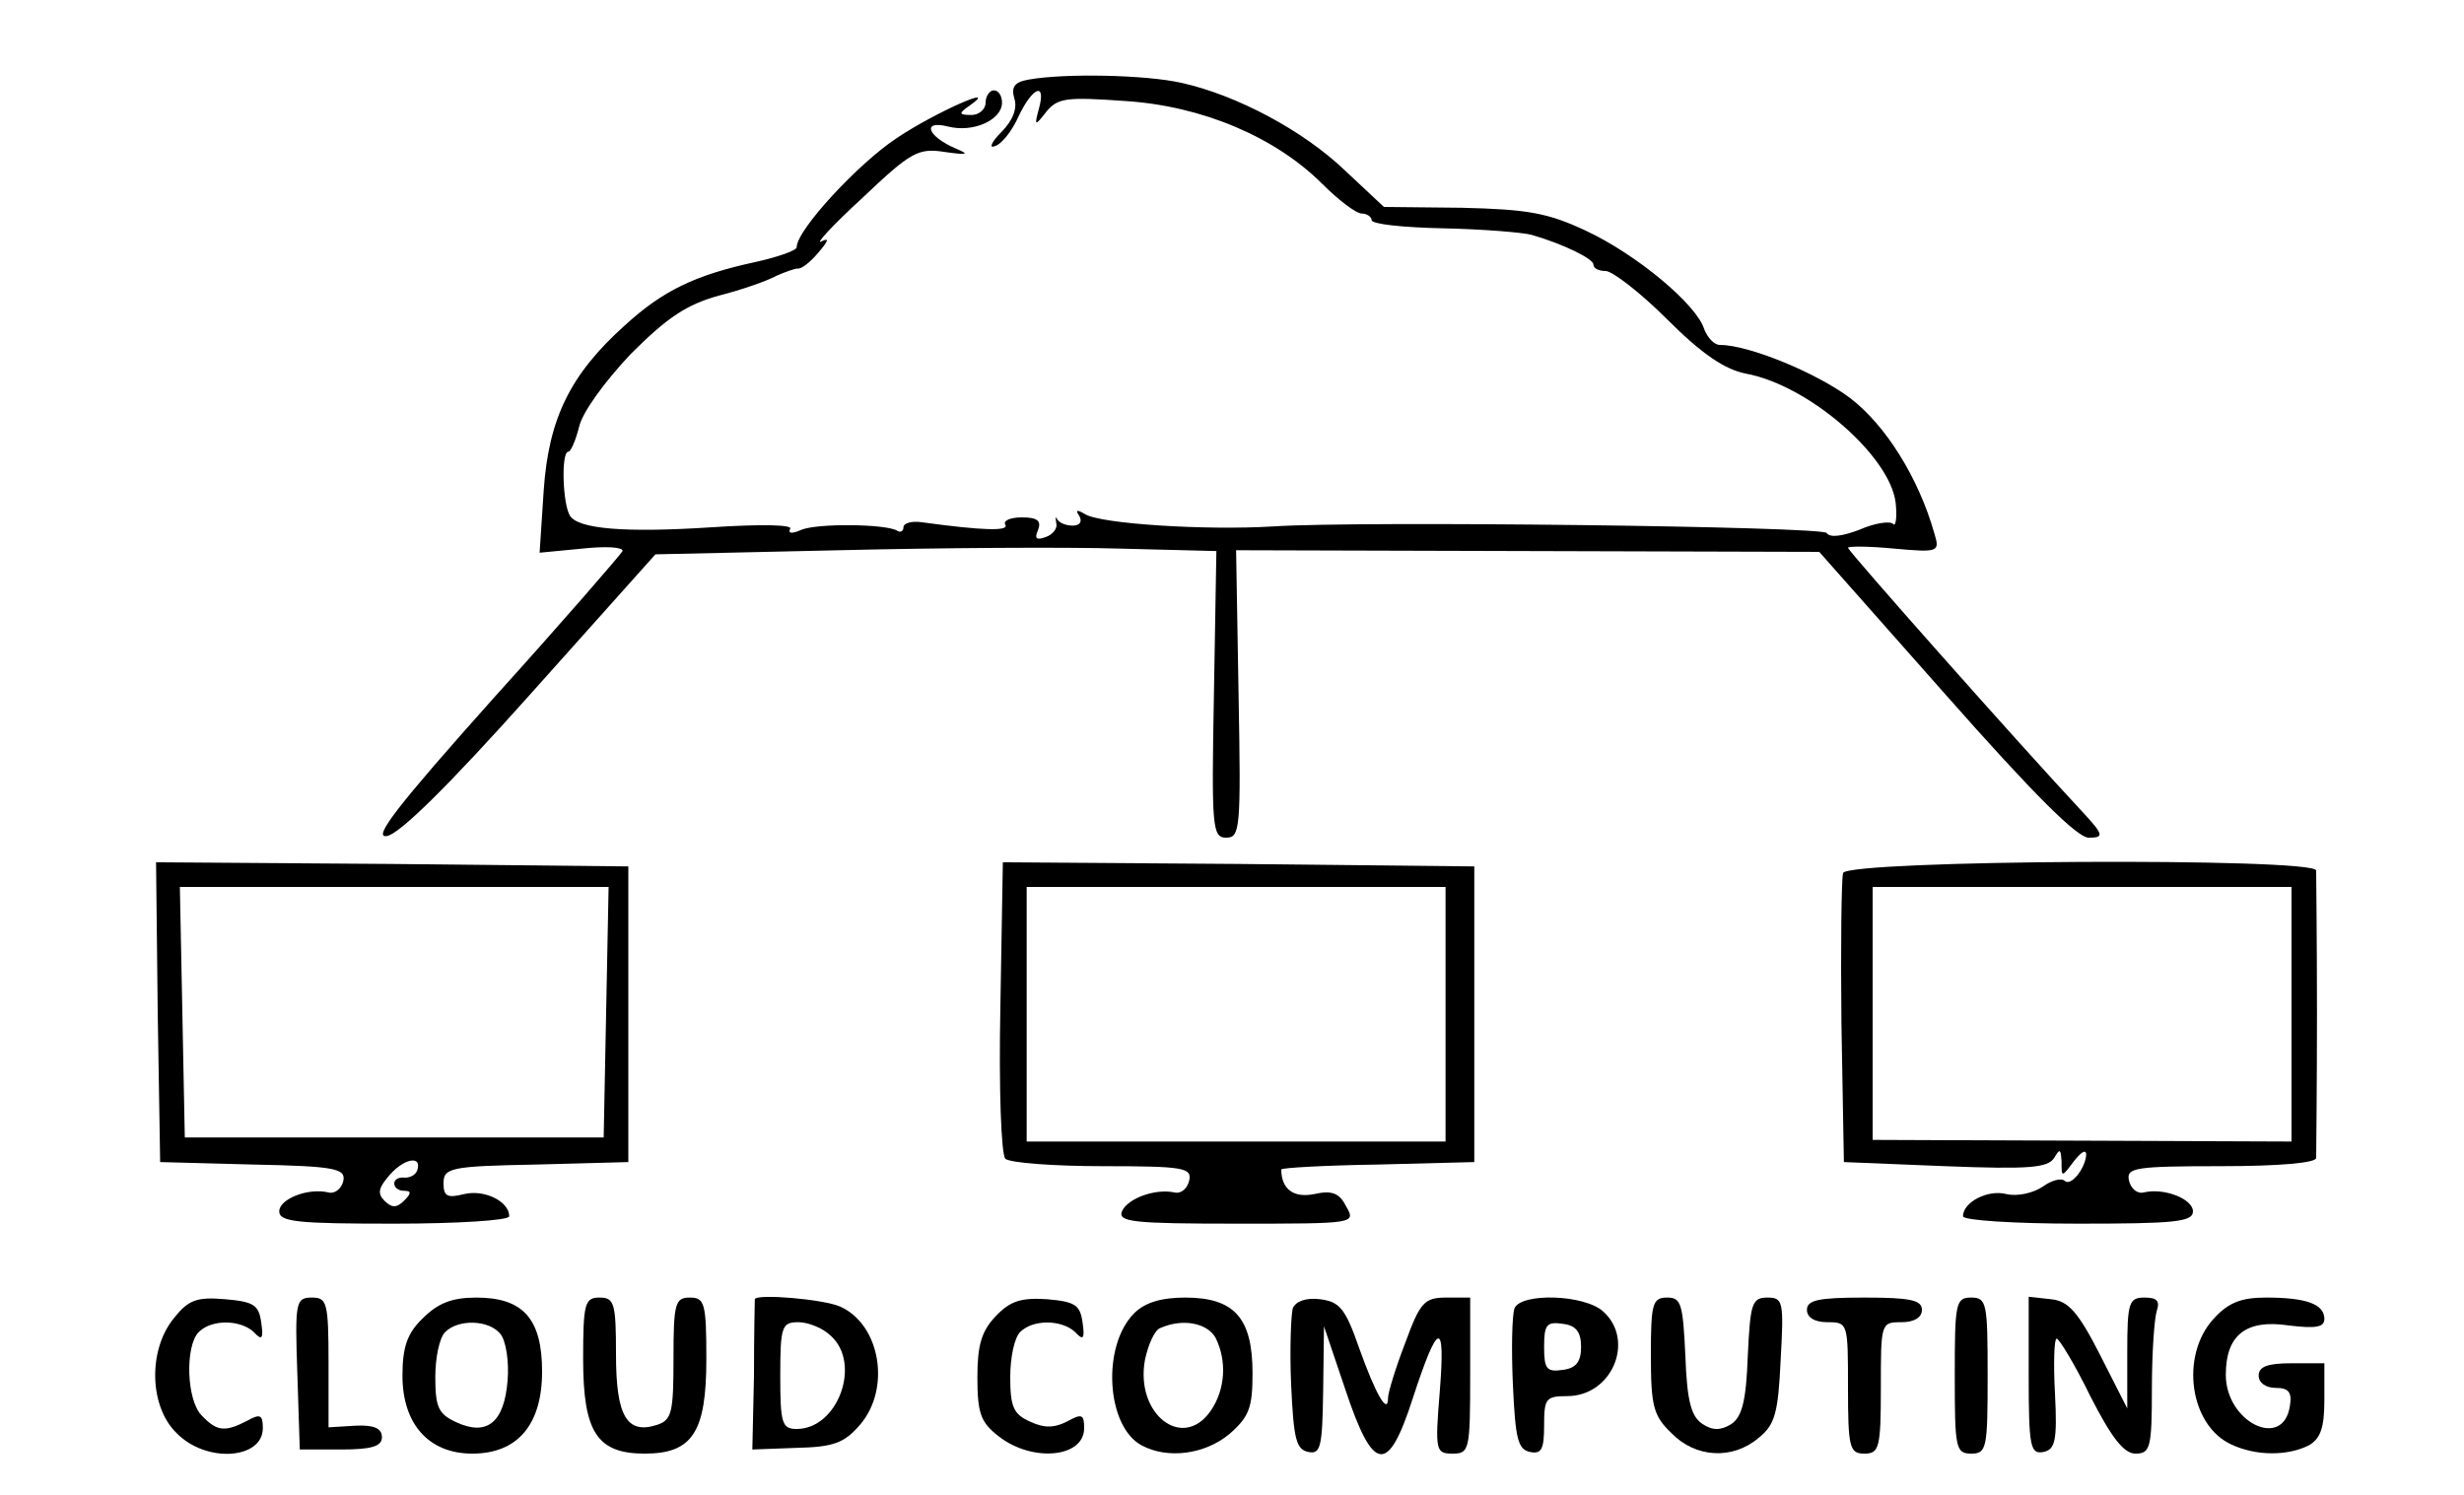 <?xml version="1.0" standalone="no"?>
<!DOCTYPE svg PUBLIC "-//W3C//DTD SVG 20010904//EN"
 "http://www.w3.org/TR/2001/REC-SVG-20010904/DTD/svg10.dtd">
<svg version="1.0" xmlns="http://www.w3.org/2000/svg"
 width="300pt" height="182pt" viewBox="0 0 300 182"
 preserveAspectRatio="xMidYMid meet">
<g transform="translate(0,182) scale(0.1,-0.1)"
fill="#000000" stroke="none">
<path d="M1252 1723 c-17 -3 -21 -9 -17 -23 4 -12 -2 -27 -16 -41 -12 -12 -15
-20 -8 -17 8 2 21 18 29 36 17 36 34 43 25 10 -6 -22 -5 -22 9 -4 14 17 25 18
96 13 94 -6 183 -44 240 -101 19 -19 41 -36 48 -36 6 0 12 -4 12 -8 0 -5 39
-9 87 -10 48 -1 97 -5 108 -8 38 -11 75 -29 75 -36 0 -5 7 -8 15 -8 8 0 42
-26 75 -59 42 -42 70 -61 96 -66 76 -14 175 -100 182 -157 2 -18 0 -30 -3 -26
-4 4 -23 1 -41 -7 -21 -8 -36 -10 -40 -4 -5 8 -567 15 -674 8 -81 -5 -210 3
-229 15 -10 6 -12 5 -7 -2 4 -7 1 -12 -8 -12 -8 0 -16 3 -19 8 -2 4 -2 2 -1
-5 2 -6 -4 -14 -13 -17 -11 -4 -14 -2 -9 9 4 11 -1 15 -20 15 -14 0 -23 -4
-20 -9 5 -8 -28 -7 -101 3 -13 2 -23 -1 -23 -6 0 -5 -4 -7 -8 -4 -14 8 -96 9
-116 1 -11 -5 -17 -5 -14 1 4 5 -34 6 -95 2 -107 -7 -163 -2 -173 14 -9 14
-11 78 -2 78 3 0 9 14 13 30 4 18 31 55 63 89 45 45 68 60 107 71 28 7 59 18
70 24 11 5 23 9 26 9 4 -1 15 7 25 19 13 15 14 19 4 14 -8 -4 14 20 50 53 59
56 68 61 100 56 28 -4 31 -3 14 4 -35 15 -42 35 -10 27 31 -8 66 8 66 29 0 8
-4 15 -10 15 -5 0 -10 -7 -10 -15 0 -8 -8 -15 -17 -15 -16 0 -16 2 -3 11 40
28 -40 -7 -88 -39 -47 -31 -122 -112 -122 -133 0 -4 -23 -12 -50 -18 -74 -16
-113 -35 -159 -77 -67 -60 -93 -114 -99 -201 l-5 -76 52 5 c28 3 50 2 49 -3
-2 -4 -72 -85 -157 -179 -117 -131 -148 -171 -130 -168 15 2 75 61 175 173
l152 170 224 5 c123 3 276 4 341 2 l118 -3 -3 -175 c-3 -162 -2 -174 15 -174
17 0 18 11 15 175 l-3 175 355 -1 355 -1 154 -174 c106 -120 160 -174 174
-174 19 0 19 3 -9 33 -72 77 -284 316 -284 320 0 2 25 2 56 -1 55 -5 56 -4 49
19 -19 67 -59 131 -102 164 -41 31 -124 65 -159 65 -7 0 -15 9 -19 19 -9 30
-82 91 -144 120 -47 22 -71 26 -151 28 l-95 1 -47 44 c-51 49 -132 92 -199
107 -44 10 -143 12 -187 4z"/>
<path d="M192 588 l3 -183 113 -3 c101 -2 113 -5 110 -20 -2 -9 -10 -16 -18
-14 -25 6 -60 -8 -60 -23 0 -13 23 -15 140 -15 77 0 140 4 140 9 0 18 -30 33
-55 27 -20 -5 -25 -3 -25 13 0 19 8 21 113 23 l112 3 0 180 0 180 -288 3 -287
2 2 -182z m546 0 l-3 -153 -255 0 -255 0 -3 153 -3 152 261 0 261 0 -3 -152z
m-230 -193 c-2 -6 -9 -9 -15 -9 -7 1 -13 -2 -13 -7 0 -5 5 -9 12 -9 9 0 9 -3
0 -12 -9 -9 -15 -9 -24 0 -9 9 -7 16 7 32 18 20 39 23 33 5z"/>
<path d="M1218 595 c-2 -102 1 -180 6 -186 6 -5 59 -9 119 -9 98 0 108 -2 105
-17 -2 -10 -10 -17 -18 -15 -23 5 -57 -7 -64 -23 -5 -13 14 -15 140 -15 144 0
145 0 133 21 -8 16 -17 20 -39 15 -25 -5 -40 6 -40 30 0 2 53 5 118 6 l117 3
0 180 0 180 -287 3 -287 2 -3 -175z m542 -10 l0 -155 -255 0 -255 0 0 155 0
155 255 0 255 0 0 -155z"/>
<path d="M2244 757 c-2 -7 -3 -89 -2 -182 l3 -170 123 -5 c103 -4 125 -2 133
10 7 12 8 11 9 -4 0 -20 0 -20 15 0 8 10 14 15 15 9 0 -16 -18 -40 -26 -33 -4
4 -16 1 -27 -7 -12 -8 -31 -12 -44 -9 -23 6 -53 -10 -53 -27 0 -5 63 -9 140
-9 117 0 140 2 140 15 0 15 -35 29 -60 23 -8 -2 -16 5 -18 15 -3 15 7 17 112
17 71 0 116 4 116 10 0 6 1 84 1 175 0 91 -1 170 -1 175 0 16 -569 13 -576 -3z
m546 -172 l0 -155 -255 1 -255 1 0 154 0 154 255 0 255 0 0 -155z"/>
<path d="M211 214 c-31 -39 -29 -107 4 -139 36 -37 105 -32 105 6 0 16 -3 18
-19 9 -27 -14 -37 -13 -55 6 -19 18 -21 85 -4 102 16 16 51 15 67 0 10 -11 12
-8 9 12 -3 21 -9 25 -44 28 -35 3 -45 -1 -63 -24z"/>
<path d="M362 148 l3 -93 50 0 c38 0 50 4 50 15 0 11 -10 15 -32 14 l-33 -2 0
79 c0 73 -2 79 -20 79 -20 0 -21 -5 -18 -92z"/>
<path d="M515 215 c-19 -18 -25 -35 -25 -70 0 -59 32 -95 85 -95 55 0 85 35
85 100 0 64 -23 90 -80 90 -30 0 -47 -7 -65 -25z m94 -19 c7 -8 11 -34 9 -57
-4 -51 -25 -68 -62 -51 -22 10 -26 18 -26 55 0 24 5 48 12 55 16 16 53 15 67
-2z"/>
<path d="M710 165 c0 -89 17 -115 75 -115 58 0 75 26 75 115 0 68 -2 75 -20
75 -18 0 -20 -7 -20 -74 0 -66 -2 -75 -20 -81 -37 -12 -50 11 -50 86 0 62 -2
69 -20 69 -18 0 -20 -7 -20 -75z"/>
<path d="M919 238 c0 -2 -1 -43 -1 -93 l-2 -90 54 2 c45 1 58 6 77 28 38 44
25 122 -24 144 -20 9 -102 16 -104 9z m93 -45 c37 -34 8 -113 -42 -113 -18 0
-20 7 -20 65 0 60 2 65 22 65 12 0 30 -7 40 -17z"/>
<path d="M1212 217 c-17 -18 -22 -35 -22 -74 0 -44 4 -55 26 -72 41 -32 104
-26 104 10 0 17 -3 18 -21 8 -16 -8 -28 -8 -45 0 -20 9 -24 18 -24 54 0 24 5
48 12 55 16 16 51 15 67 0 10 -11 12 -8 9 12 -3 21 -9 25 -43 28 -32 2 -45 -2
-63 -21z"/>
<path d="M1381 221 c-40 -40 -34 -138 9 -161 32 -17 77 -11 107 14 24 21 28
32 28 74 0 67 -22 92 -82 92 -29 0 -49 -6 -62 -19z m99 -30 c14 -28 12 -63 -6
-89 -34 -49 -92 -4 -80 62 4 19 12 37 19 39 27 12 57 6 67 -12z"/>
<path d="M1574 227 c-2 -7 -4 -49 -2 -93 3 -66 6 -79 21 -82 15 -3 17 6 18 75
l1 78 26 -77 c34 -102 52 -104 82 -11 31 95 40 97 33 9 -6 -73 -5 -76 16 -76
20 0 21 5 21 95 l0 95 -29 0 c-27 0 -32 -6 -50 -55 -12 -31 -21 -61 -21 -67 0
-22 -15 4 -35 60 -17 49 -24 57 -48 60 -16 2 -29 -2 -33 -11z"/>
<path d="M1844 227 c-3 -8 -4 -49 -2 -93 3 -66 6 -79 21 -82 14 -3 17 4 17 32
0 33 2 36 28 36 55 0 83 68 44 103 -23 21 -100 23 -108 4z m81 -47 c0 -18 -6
-26 -22 -28 -20 -3 -23 1 -23 28 0 27 3 31 23 28 16 -2 22 -10 22 -28z"/>
<path d="M2010 170 c0 -62 3 -74 25 -95 29 -30 74 -33 106 -6 20 16 24 30 27
95 4 71 3 76 -16 76 -19 0 -21 -7 -24 -71 -2 -55 -7 -74 -20 -83 -13 -8 -23
-8 -35 0 -14 9 -19 28 -21 83 -3 63 -5 71 -22 71 -18 0 -20 -7 -20 -70z"/>
<path d="M2200 225 c0 -9 9 -15 25 -15 25 0 25 -1 25 -80 0 -73 2 -80 20 -80
18 0 20 7 20 80 0 79 0 80 25 80 16 0 25 6 25 15 0 12 -14 15 -70 15 -56 0
-70 -3 -70 -15z"/>
<path d="M2380 145 c0 -88 1 -95 20 -95 19 0 20 7 20 95 0 88 -1 95 -20 95
-19 0 -20 -7 -20 -95z"/>
<path d="M2470 145 c0 -87 2 -96 18 -93 14 3 17 13 14 71 -2 37 -1 67 2 67 3
0 22 -31 41 -70 26 -51 41 -70 55 -70 18 0 20 7 20 79 0 44 3 86 6 95 4 12 0
16 -15 16 -19 0 -21 -6 -21 -67 l0 -68 -33 65 c-27 53 -39 66 -60 68 l-27 3 0
-96z"/>
<path d="M2695 214 c-41 -45 -29 -130 22 -153 30 -14 68 -14 94 -1 14 8 19 21
19 55 l0 45 -40 0 c-29 0 -40 -4 -40 -15 0 -9 9 -15 21 -15 15 0 20 -5 17 -22
-8 -54 -78 -20 -78 38 0 48 24 68 77 60 33 -4 43 -2 43 8 0 18 -22 26 -71 26
-30 0 -46 -6 -64 -26z"/>
</g>
</svg>
